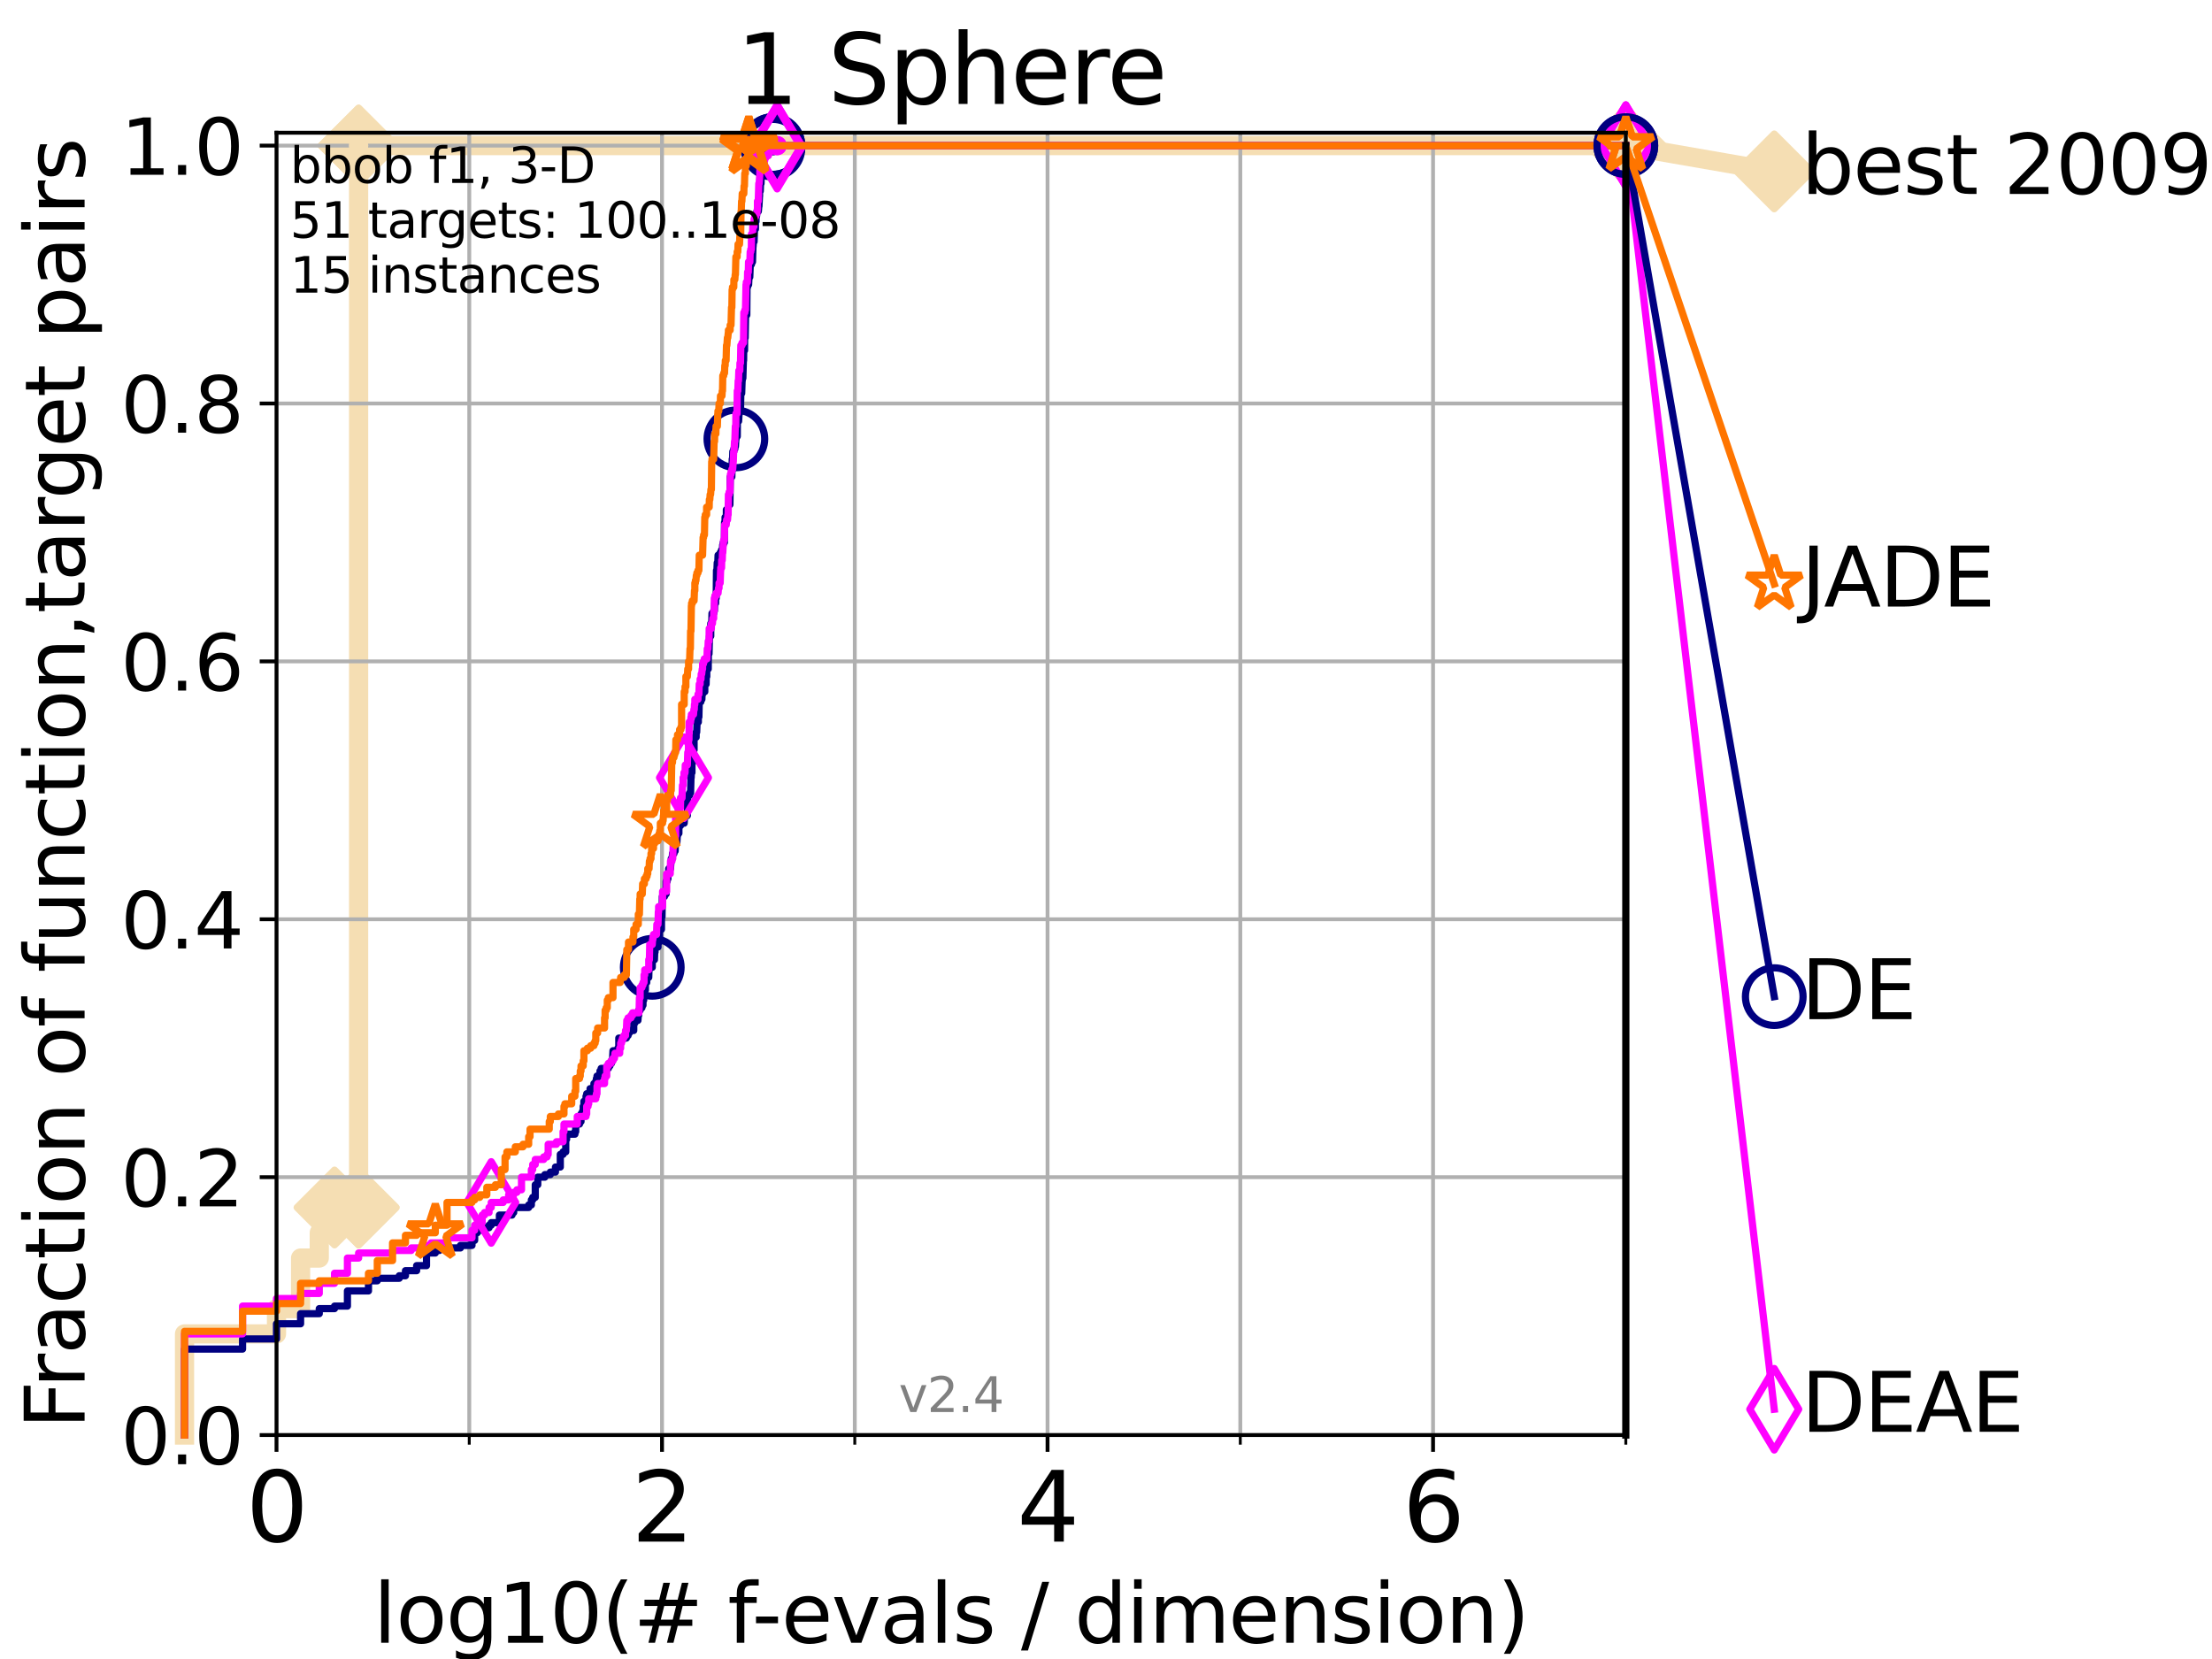 <?xml version="1.0" encoding="utf-8" standalone="no"?>
<!DOCTYPE svg PUBLIC "-//W3C//DTD SVG 1.1//EN"
  "http://www.w3.org/Graphics/SVG/1.1/DTD/svg11.dtd">
<svg height="345.6pt" version="1.1" viewBox="0 0 460.8 345.6" width="460.8pt" xmlns="http://www.w3.org/2000/svg" xmlns:xlink="http://www.w3.org/1999/xlink">
 <defs>
  <style type="text/css">*{stroke-linecap:butt;stroke-linejoin:round;}</style>
 </defs>
 <g id="figure_1">
  <g id="patch_1">
   <path d="M 0 345.6 
L 460.8 345.6 
L 460.8 0 
L 0 0 
z
" style="fill:#ffffff;"/>
  </g>
  <g id="axes_1">
   <g id="patch_2">
    <path d="M 57.6 298.944 
L 338.688 298.944 
L 338.688 27.648 
L 57.6 27.648 
z
" style="fill:#ffffff;"/>
   </g>
   <g id="line2d_1">
    <path d="M 38.441 298.944 
L 38.441 277.877 
L 57.6 277.877 
L 57.6 272.61 
L 62.617 272.61 
L 62.617 262.076 
L 66.508 262.076 
L 66.508 256.809 
L 69.688 256.809 
L 69.688 251.542 
L 74.705 251.542 
L 74.705 30.334 
L 338.688 30.334 
" style="fill:none;stroke:#f5deb3;stroke-linecap:square;stroke-width:4;"/>
   </g>
   <g id="line2d_2">
    <defs>
     <path d="M 0 7.778 
L 7.778 0 
L 0 -7.778 
L -7.778 0 
z
" id="m8ab0241158" style="stroke:#f5deb3;stroke-linejoin:miter;stroke-width:1.5;"/>
    </defs>
    <g>
     <use style="fill:#f5deb3;stroke:#f5deb3;stroke-linejoin:miter;stroke-width:1.5;" x="69.688" xlink:href="#m8ab0241158" y="251.542"/>
     <use style="fill:#f5deb3;stroke:#f5deb3;stroke-linejoin:miter;stroke-width:1.5;" x="74.705" xlink:href="#m8ab0241158" y="251.542"/>
     <use style="fill:#f5deb3;stroke:#f5deb3;stroke-linejoin:miter;stroke-width:1.5;" x="74.705" xlink:href="#m8ab0241158" y="251.542"/>
     <use style="fill:#f5deb3;stroke:#f5deb3;stroke-linejoin:miter;stroke-width:1.5;" x="74.705" xlink:href="#m8ab0241158" y="30.334"/>
     <use style="fill:#f5deb3;stroke:#f5deb3;stroke-linejoin:miter;stroke-width:1.5;" x="74.705" xlink:href="#m8ab0241158" y="30.334"/>
     <use style="fill:#f5deb3;stroke:#f5deb3;stroke-linejoin:miter;stroke-width:1.5;" x="338.688" xlink:href="#m8ab0241158" y="30.334"/>
    </g>
   </g>
   <g id="line2d_3">
    <path style="fill:none;stroke:#f5deb3;stroke-linecap:square;stroke-width:4;"/>
    <g/>
   </g>
   <g id="line2d_4">
    <path d="M 338.688 30.334 
L 369.608 35.706 
" style="fill:none;stroke:#f5deb3;stroke-linecap:square;stroke-width:4;"/>
    <g>
     <use style="fill:#f5deb3;stroke:#f5deb3;stroke-linejoin:miter;stroke-width:1.5;" x="338.688" xlink:href="#m8ab0241158" y="30.334"/>
     <use style="fill:#f5deb3;stroke:#f5deb3;stroke-linejoin:miter;stroke-width:1.5;" x="369.608" xlink:href="#m8ab0241158" y="35.706"/>
    </g>
   </g>
   <g id="matplotlib.axis_1">
    <g id="xtick_1">
     <g id="line2d_5">
      <path clip-path="url(#pf1a71b5a42)" d="M 57.6 298.944 
L 57.6 27.648 
" style="fill:none;stroke:#b0b0b0;stroke-linecap:square;stroke-width:0.8;"/>
     </g>
     <g id="line2d_6">
      <defs>
       <path d="M 0 0 
L 0 3.5 
" id="m2d03a09c01" style="stroke:#000000;stroke-width:0.8;"/>
      </defs>
      <g>
       <use style="stroke:#000000;stroke-width:0.8;" x="57.6" xlink:href="#m2d03a09c01" y="298.944"/>
      </g>
     </g>
     <g id="text_1">
      <!-- 0 -->
      <g transform="translate(51.237 321.141)scale(0.2 -0.2)">
       <defs>
        <path d="M 2034 4250 
Q 1547 4250 1301 3770 
Q 1056 3291 1056 2328 
Q 1056 1369 1301 889 
Q 1547 409 2034 409 
Q 2525 409 2770 889 
Q 3016 1369 3016 2328 
Q 3016 3291 2770 3770 
Q 2525 4250 2034 4250 
z
M 2034 4750 
Q 2819 4750 3233 4129 
Q 3647 3509 3647 2328 
Q 3647 1150 3233 529 
Q 2819 -91 2034 -91 
Q 1250 -91 836 529 
Q 422 1150 422 2328 
Q 422 3509 836 4129 
Q 1250 4750 2034 4750 
z
" id="DejaVuSans-30" transform="scale(0.016)"/>
       </defs>
       <use xlink:href="#DejaVuSans-30"/>
      </g>
     </g>
    </g>
    <g id="xtick_2">
     <g id="line2d_7">
      <path clip-path="url(#pf1a71b5a42)" d="M 137.911 298.944 
L 137.911 27.648 
" style="fill:none;stroke:#b0b0b0;stroke-linecap:square;stroke-width:0.8;"/>
     </g>
     <g id="line2d_8">
      <g>
       <use style="stroke:#000000;stroke-width:0.8;" x="137.911" xlink:href="#m2d03a09c01" y="298.944"/>
      </g>
     </g>
     <g id="text_2">
      <!-- 2 -->
      <g transform="translate(131.548 321.141)scale(0.2 -0.2)">
       <defs>
        <path d="M 1228 531 
L 3431 531 
L 3431 0 
L 469 0 
L 469 531 
Q 828 903 1448 1529 
Q 2069 2156 2228 2338 
Q 2531 2678 2651 2914 
Q 2772 3150 2772 3378 
Q 2772 3750 2511 3984 
Q 2250 4219 1831 4219 
Q 1534 4219 1204 4116 
Q 875 4013 500 3803 
L 500 4441 
Q 881 4594 1212 4672 
Q 1544 4750 1819 4750 
Q 2544 4750 2975 4387 
Q 3406 4025 3406 3419 
Q 3406 3131 3298 2873 
Q 3191 2616 2906 2266 
Q 2828 2175 2409 1742 
Q 1991 1309 1228 531 
z
" id="DejaVuSans-32" transform="scale(0.016)"/>
       </defs>
       <use xlink:href="#DejaVuSans-32"/>
      </g>
     </g>
    </g>
    <g id="xtick_3">
     <g id="line2d_9">
      <path clip-path="url(#pf1a71b5a42)" d="M 218.222 298.944 
L 218.222 27.648 
" style="fill:none;stroke:#b0b0b0;stroke-linecap:square;stroke-width:0.8;"/>
     </g>
     <g id="line2d_10">
      <g>
       <use style="stroke:#000000;stroke-width:0.8;" x="218.222" xlink:href="#m2d03a09c01" y="298.944"/>
      </g>
     </g>
     <g id="text_3">
      <!-- 4 -->
      <g transform="translate(211.859 321.141)scale(0.2 -0.2)">
       <defs>
        <path d="M 2419 4116 
L 825 1625 
L 2419 1625 
L 2419 4116 
z
M 2253 4666 
L 3047 4666 
L 3047 1625 
L 3713 1625 
L 3713 1100 
L 3047 1100 
L 3047 0 
L 2419 0 
L 2419 1100 
L 313 1100 
L 313 1709 
L 2253 4666 
z
" id="DejaVuSans-34" transform="scale(0.016)"/>
       </defs>
       <use xlink:href="#DejaVuSans-34"/>
      </g>
     </g>
    </g>
    <g id="xtick_4">
     <g id="line2d_11">
      <path clip-path="url(#pf1a71b5a42)" d="M 298.533 298.944 
L 298.533 27.648 
" style="fill:none;stroke:#b0b0b0;stroke-linecap:square;stroke-width:0.8;"/>
     </g>
     <g id="line2d_12">
      <g>
       <use style="stroke:#000000;stroke-width:0.8;" x="298.533" xlink:href="#m2d03a09c01" y="298.944"/>
      </g>
     </g>
     <g id="text_4">
      <!-- 6 -->
      <g transform="translate(292.17 321.141)scale(0.2 -0.2)">
       <defs>
        <path d="M 2113 2584 
Q 1688 2584 1439 2293 
Q 1191 2003 1191 1497 
Q 1191 994 1439 701 
Q 1688 409 2113 409 
Q 2538 409 2786 701 
Q 3034 994 3034 1497 
Q 3034 2003 2786 2293 
Q 2538 2584 2113 2584 
z
M 3366 4563 
L 3366 3988 
Q 3128 4100 2886 4159 
Q 2644 4219 2406 4219 
Q 1781 4219 1451 3797 
Q 1122 3375 1075 2522 
Q 1259 2794 1537 2939 
Q 1816 3084 2150 3084 
Q 2853 3084 3261 2657 
Q 3669 2231 3669 1497 
Q 3669 778 3244 343 
Q 2819 -91 2113 -91 
Q 1303 -91 875 529 
Q 447 1150 447 2328 
Q 447 3434 972 4092 
Q 1497 4750 2381 4750 
Q 2619 4750 2861 4703 
Q 3103 4656 3366 4563 
z
" id="DejaVuSans-36" transform="scale(0.016)"/>
       </defs>
       <use xlink:href="#DejaVuSans-36"/>
      </g>
     </g>
    </g>
    <g id="xtick_5">
     <g id="line2d_13">
      <path clip-path="url(#pf1a71b5a42)" d="M 97.755 298.944 
L 97.755 27.648 
" style="fill:none;stroke:#b0b0b0;stroke-linecap:square;stroke-width:0.8;"/>
     </g>
     <g id="line2d_14">
      <defs>
       <path d="M 0 0 
L 0 2 
" id="mc3c0271341" style="stroke:#000000;stroke-width:0.6;"/>
      </defs>
      <g>
       <use style="stroke:#000000;stroke-width:0.6;" x="97.755" xlink:href="#mc3c0271341" y="298.944"/>
      </g>
     </g>
    </g>
    <g id="xtick_6">
     <g id="line2d_15">
      <path clip-path="url(#pf1a71b5a42)" d="M 178.066 298.944 
L 178.066 27.648 
" style="fill:none;stroke:#b0b0b0;stroke-linecap:square;stroke-width:0.8;"/>
     </g>
     <g id="line2d_16">
      <g>
       <use style="stroke:#000000;stroke-width:0.6;" x="178.066" xlink:href="#mc3c0271341" y="298.944"/>
      </g>
     </g>
    </g>
    <g id="xtick_7">
     <g id="line2d_17">
      <path clip-path="url(#pf1a71b5a42)" d="M 258.377 298.944 
L 258.377 27.648 
" style="fill:none;stroke:#b0b0b0;stroke-linecap:square;stroke-width:0.8;"/>
     </g>
     <g id="line2d_18">
      <g>
       <use style="stroke:#000000;stroke-width:0.6;" x="258.377" xlink:href="#mc3c0271341" y="298.944"/>
      </g>
     </g>
    </g>
    <g id="xtick_8">
     <g id="line2d_19">
      <path clip-path="url(#pf1a71b5a42)" d="M 338.688 298.944 
L 338.688 27.648 
" style="fill:none;stroke:#b0b0b0;stroke-linecap:square;stroke-width:0.8;"/>
     </g>
     <g id="line2d_20">
      <g>
       <use style="stroke:#000000;stroke-width:0.6;" x="338.688" xlink:href="#mc3c0271341" y="298.944"/>
      </g>
     </g>
    </g>
    <g id="text_5">
     <!-- log10(# f-evals / dimension) -->
     <g transform="translate(77.764 342.218)scale(0.17 -0.17)">
      <defs>
       <path d="M 603 4863 
L 1178 4863 
L 1178 0 
L 603 0 
L 603 4863 
z
" id="DejaVuSans-6c" transform="scale(0.016)"/>
       <path d="M 1959 3097 
Q 1497 3097 1228 2736 
Q 959 2375 959 1747 
Q 959 1119 1226 758 
Q 1494 397 1959 397 
Q 2419 397 2687 759 
Q 2956 1122 2956 1747 
Q 2956 2369 2687 2733 
Q 2419 3097 1959 3097 
z
M 1959 3584 
Q 2709 3584 3137 3096 
Q 3566 2609 3566 1747 
Q 3566 888 3137 398 
Q 2709 -91 1959 -91 
Q 1206 -91 779 398 
Q 353 888 353 1747 
Q 353 2609 779 3096 
Q 1206 3584 1959 3584 
z
" id="DejaVuSans-6f" transform="scale(0.016)"/>
       <path d="M 2906 1791 
Q 2906 2416 2648 2759 
Q 2391 3103 1925 3103 
Q 1463 3103 1205 2759 
Q 947 2416 947 1791 
Q 947 1169 1205 825 
Q 1463 481 1925 481 
Q 2391 481 2648 825 
Q 2906 1169 2906 1791 
z
M 3481 434 
Q 3481 -459 3084 -895 
Q 2688 -1331 1869 -1331 
Q 1566 -1331 1297 -1286 
Q 1028 -1241 775 -1147 
L 775 -588 
Q 1028 -725 1275 -790 
Q 1522 -856 1778 -856 
Q 2344 -856 2625 -561 
Q 2906 -266 2906 331 
L 2906 616 
Q 2728 306 2450 153 
Q 2172 0 1784 0 
Q 1141 0 747 490 
Q 353 981 353 1791 
Q 353 2603 747 3093 
Q 1141 3584 1784 3584 
Q 2172 3584 2450 3431 
Q 2728 3278 2906 2969 
L 2906 3500 
L 3481 3500 
L 3481 434 
z
" id="DejaVuSans-67" transform="scale(0.016)"/>
       <path d="M 794 531 
L 1825 531 
L 1825 4091 
L 703 3866 
L 703 4441 
L 1819 4666 
L 2450 4666 
L 2450 531 
L 3481 531 
L 3481 0 
L 794 0 
L 794 531 
z
" id="DejaVuSans-31" transform="scale(0.016)"/>
       <path d="M 1984 4856 
Q 1566 4138 1362 3434 
Q 1159 2731 1159 2009 
Q 1159 1288 1364 580 
Q 1569 -128 1984 -844 
L 1484 -844 
Q 1016 -109 783 600 
Q 550 1309 550 2009 
Q 550 2706 781 3412 
Q 1013 4119 1484 4856 
L 1984 4856 
z
" id="DejaVuSans-28" transform="scale(0.016)"/>
       <path d="M 3272 2816 
L 2363 2816 
L 2100 1772 
L 3016 1772 
L 3272 2816 
z
M 2803 4594 
L 2478 3297 
L 3391 3297 
L 3719 4594 
L 4219 4594 
L 3897 3297 
L 4872 3297 
L 4872 2816 
L 3775 2816 
L 3519 1772 
L 4513 1772 
L 4513 1294 
L 3397 1294 
L 3072 0 
L 2572 0 
L 2894 1294 
L 1978 1294 
L 1656 0 
L 1153 0 
L 1478 1294 
L 494 1294 
L 494 1772 
L 1594 1772 
L 1856 2816 
L 850 2816 
L 850 3297 
L 1978 3297 
L 2297 4594 
L 2803 4594 
z
" id="DejaVuSans-23" transform="scale(0.016)"/>
       <path id="DejaVuSans-20" transform="scale(0.016)"/>
       <path d="M 2375 4863 
L 2375 4384 
L 1825 4384 
Q 1516 4384 1395 4259 
Q 1275 4134 1275 3809 
L 1275 3500 
L 2222 3500 
L 2222 3053 
L 1275 3053 
L 1275 0 
L 697 0 
L 697 3053 
L 147 3053 
L 147 3500 
L 697 3500 
L 697 3744 
Q 697 4328 969 4595 
Q 1241 4863 1831 4863 
L 2375 4863 
z
" id="DejaVuSans-66" transform="scale(0.016)"/>
       <path d="M 313 2009 
L 1997 2009 
L 1997 1497 
L 313 1497 
L 313 2009 
z
" id="DejaVuSans-2d" transform="scale(0.016)"/>
       <path d="M 3597 1894 
L 3597 1613 
L 953 1613 
Q 991 1019 1311 708 
Q 1631 397 2203 397 
Q 2534 397 2845 478 
Q 3156 559 3463 722 
L 3463 178 
Q 3153 47 2828 -22 
Q 2503 -91 2169 -91 
Q 1331 -91 842 396 
Q 353 884 353 1716 
Q 353 2575 817 3079 
Q 1281 3584 2069 3584 
Q 2775 3584 3186 3129 
Q 3597 2675 3597 1894 
z
M 3022 2063 
Q 3016 2534 2758 2815 
Q 2500 3097 2075 3097 
Q 1594 3097 1305 2825 
Q 1016 2553 972 2059 
L 3022 2063 
z
" id="DejaVuSans-65" transform="scale(0.016)"/>
       <path d="M 191 3500 
L 800 3500 
L 1894 563 
L 2988 3500 
L 3597 3500 
L 2284 0 
L 1503 0 
L 191 3500 
z
" id="DejaVuSans-76" transform="scale(0.016)"/>
       <path d="M 2194 1759 
Q 1497 1759 1228 1600 
Q 959 1441 959 1056 
Q 959 750 1161 570 
Q 1363 391 1709 391 
Q 2188 391 2477 730 
Q 2766 1069 2766 1631 
L 2766 1759 
L 2194 1759 
z
M 3341 1997 
L 3341 0 
L 2766 0 
L 2766 531 
Q 2569 213 2275 61 
Q 1981 -91 1556 -91 
Q 1019 -91 701 211 
Q 384 513 384 1019 
Q 384 1609 779 1909 
Q 1175 2209 1959 2209 
L 2766 2209 
L 2766 2266 
Q 2766 2663 2505 2880 
Q 2244 3097 1772 3097 
Q 1472 3097 1187 3025 
Q 903 2953 641 2809 
L 641 3341 
Q 956 3463 1253 3523 
Q 1550 3584 1831 3584 
Q 2591 3584 2966 3190 
Q 3341 2797 3341 1997 
z
" id="DejaVuSans-61" transform="scale(0.016)"/>
       <path d="M 2834 3397 
L 2834 2853 
Q 2591 2978 2328 3040 
Q 2066 3103 1784 3103 
Q 1356 3103 1142 2972 
Q 928 2841 928 2578 
Q 928 2378 1081 2264 
Q 1234 2150 1697 2047 
L 1894 2003 
Q 2506 1872 2764 1633 
Q 3022 1394 3022 966 
Q 3022 478 2636 193 
Q 2250 -91 1575 -91 
Q 1294 -91 989 -36 
Q 684 19 347 128 
L 347 722 
Q 666 556 975 473 
Q 1284 391 1588 391 
Q 1994 391 2212 530 
Q 2431 669 2431 922 
Q 2431 1156 2273 1281 
Q 2116 1406 1581 1522 
L 1381 1569 
Q 847 1681 609 1914 
Q 372 2147 372 2553 
Q 372 3047 722 3315 
Q 1072 3584 1716 3584 
Q 2034 3584 2315 3537 
Q 2597 3491 2834 3397 
z
" id="DejaVuSans-73" transform="scale(0.016)"/>
       <path d="M 1625 4666 
L 2156 4666 
L 531 -594 
L 0 -594 
L 1625 4666 
z
" id="DejaVuSans-2f" transform="scale(0.016)"/>
       <path d="M 2906 2969 
L 2906 4863 
L 3481 4863 
L 3481 0 
L 2906 0 
L 2906 525 
Q 2725 213 2448 61 
Q 2172 -91 1784 -91 
Q 1150 -91 751 415 
Q 353 922 353 1747 
Q 353 2572 751 3078 
Q 1150 3584 1784 3584 
Q 2172 3584 2448 3432 
Q 2725 3281 2906 2969 
z
M 947 1747 
Q 947 1113 1208 752 
Q 1469 391 1925 391 
Q 2381 391 2643 752 
Q 2906 1113 2906 1747 
Q 2906 2381 2643 2742 
Q 2381 3103 1925 3103 
Q 1469 3103 1208 2742 
Q 947 2381 947 1747 
z
" id="DejaVuSans-64" transform="scale(0.016)"/>
       <path d="M 603 3500 
L 1178 3500 
L 1178 0 
L 603 0 
L 603 3500 
z
M 603 4863 
L 1178 4863 
L 1178 4134 
L 603 4134 
L 603 4863 
z
" id="DejaVuSans-69" transform="scale(0.016)"/>
       <path d="M 3328 2828 
Q 3544 3216 3844 3400 
Q 4144 3584 4550 3584 
Q 5097 3584 5394 3201 
Q 5691 2819 5691 2113 
L 5691 0 
L 5113 0 
L 5113 2094 
Q 5113 2597 4934 2840 
Q 4756 3084 4391 3084 
Q 3944 3084 3684 2787 
Q 3425 2491 3425 1978 
L 3425 0 
L 2847 0 
L 2847 2094 
Q 2847 2600 2669 2842 
Q 2491 3084 2119 3084 
Q 1678 3084 1418 2786 
Q 1159 2488 1159 1978 
L 1159 0 
L 581 0 
L 581 3500 
L 1159 3500 
L 1159 2956 
Q 1356 3278 1631 3431 
Q 1906 3584 2284 3584 
Q 2666 3584 2933 3390 
Q 3200 3197 3328 2828 
z
" id="DejaVuSans-6d" transform="scale(0.016)"/>
       <path d="M 3513 2113 
L 3513 0 
L 2938 0 
L 2938 2094 
Q 2938 2591 2744 2837 
Q 2550 3084 2163 3084 
Q 1697 3084 1428 2787 
Q 1159 2491 1159 1978 
L 1159 0 
L 581 0 
L 581 3500 
L 1159 3500 
L 1159 2956 
Q 1366 3272 1645 3428 
Q 1925 3584 2291 3584 
Q 2894 3584 3203 3211 
Q 3513 2838 3513 2113 
z
" id="DejaVuSans-6e" transform="scale(0.016)"/>
       <path d="M 513 4856 
L 1013 4856 
Q 1481 4119 1714 3412 
Q 1947 2706 1947 2009 
Q 1947 1309 1714 600 
Q 1481 -109 1013 -844 
L 513 -844 
Q 928 -128 1133 580 
Q 1338 1288 1338 2009 
Q 1338 2731 1133 3434 
Q 928 4138 513 4856 
z
" id="DejaVuSans-29" transform="scale(0.016)"/>
      </defs>
      <use xlink:href="#DejaVuSans-6c"/>
      <use x="27.783" xlink:href="#DejaVuSans-6f"/>
      <use x="88.965" xlink:href="#DejaVuSans-67"/>
      <use x="152.441" xlink:href="#DejaVuSans-31"/>
      <use x="216.064" xlink:href="#DejaVuSans-30"/>
      <use x="279.688" xlink:href="#DejaVuSans-28"/>
      <use x="318.701" xlink:href="#DejaVuSans-23"/>
      <use x="402.49" xlink:href="#DejaVuSans-20"/>
      <use x="434.277" xlink:href="#DejaVuSans-66"/>
      <use x="463.982" xlink:href="#DejaVuSans-2d"/>
      <use x="500.066" xlink:href="#DejaVuSans-65"/>
      <use x="561.59" xlink:href="#DejaVuSans-76"/>
      <use x="620.77" xlink:href="#DejaVuSans-61"/>
      <use x="682.049" xlink:href="#DejaVuSans-6c"/>
      <use x="709.832" xlink:href="#DejaVuSans-73"/>
      <use x="761.932" xlink:href="#DejaVuSans-20"/>
      <use x="793.719" xlink:href="#DejaVuSans-2f"/>
      <use x="827.41" xlink:href="#DejaVuSans-20"/>
      <use x="859.197" xlink:href="#DejaVuSans-64"/>
      <use x="922.674" xlink:href="#DejaVuSans-69"/>
      <use x="950.457" xlink:href="#DejaVuSans-6d"/>
      <use x="1047.869" xlink:href="#DejaVuSans-65"/>
      <use x="1109.393" xlink:href="#DejaVuSans-6e"/>
      <use x="1172.771" xlink:href="#DejaVuSans-73"/>
      <use x="1224.871" xlink:href="#DejaVuSans-69"/>
      <use x="1252.654" xlink:href="#DejaVuSans-6f"/>
      <use x="1313.836" xlink:href="#DejaVuSans-6e"/>
      <use x="1377.215" xlink:href="#DejaVuSans-29"/>
     </g>
    </g>
   </g>
   <g id="matplotlib.axis_2">
    <g id="ytick_1">
     <g id="line2d_21">
      <path clip-path="url(#pf1a71b5a42)" d="M 57.6 298.944 
L 338.688 298.944 
" style="fill:none;stroke:#b0b0b0;stroke-linecap:square;stroke-width:0.8;"/>
     </g>
     <g id="line2d_22">
      <defs>
       <path d="M 0 0 
L -3.5 0 
" id="m28ce74dd55" style="stroke:#000000;stroke-width:0.8;"/>
      </defs>
      <g>
       <use style="stroke:#000000;stroke-width:0.8;" x="57.6" xlink:href="#m28ce74dd55" y="298.944"/>
      </g>
     </g>
     <g id="text_6">
      <!-- 0.0 -->
      <g transform="translate(25.155 305.023)scale(0.16 -0.16)">
       <defs>
        <path d="M 684 794 
L 1344 794 
L 1344 0 
L 684 0 
L 684 794 
z
" id="DejaVuSans-2e" transform="scale(0.016)"/>
       </defs>
       <use xlink:href="#DejaVuSans-30"/>
       <use x="63.623" xlink:href="#DejaVuSans-2e"/>
       <use x="95.41" xlink:href="#DejaVuSans-30"/>
      </g>
     </g>
    </g>
    <g id="ytick_2">
     <g id="line2d_23">
      <path clip-path="url(#pf1a71b5a42)" d="M 57.6 245.222 
L 338.688 245.222 
" style="fill:none;stroke:#b0b0b0;stroke-linecap:square;stroke-width:0.8;"/>
     </g>
     <g id="line2d_24">
      <g>
       <use style="stroke:#000000;stroke-width:0.8;" x="57.6" xlink:href="#m28ce74dd55" y="245.222"/>
      </g>
     </g>
     <g id="text_7">
      <!-- 0.2 -->
      <g transform="translate(25.155 251.301)scale(0.16 -0.16)">
       <use xlink:href="#DejaVuSans-30"/>
       <use x="63.623" xlink:href="#DejaVuSans-2e"/>
       <use x="95.41" xlink:href="#DejaVuSans-32"/>
      </g>
     </g>
    </g>
    <g id="ytick_3">
     <g id="line2d_25">
      <path clip-path="url(#pf1a71b5a42)" d="M 57.6 191.5 
L 338.688 191.5 
" style="fill:none;stroke:#b0b0b0;stroke-linecap:square;stroke-width:0.8;"/>
     </g>
     <g id="line2d_26">
      <g>
       <use style="stroke:#000000;stroke-width:0.8;" x="57.6" xlink:href="#m28ce74dd55" y="191.5"/>
      </g>
     </g>
     <g id="text_8">
      <!-- 0.4 -->
      <g transform="translate(25.155 197.579)scale(0.16 -0.16)">
       <use xlink:href="#DejaVuSans-30"/>
       <use x="63.623" xlink:href="#DejaVuSans-2e"/>
       <use x="95.41" xlink:href="#DejaVuSans-34"/>
      </g>
     </g>
    </g>
    <g id="ytick_4">
     <g id="line2d_27">
      <path clip-path="url(#pf1a71b5a42)" d="M 57.6 137.778 
L 338.688 137.778 
" style="fill:none;stroke:#b0b0b0;stroke-linecap:square;stroke-width:0.8;"/>
     </g>
     <g id="line2d_28">
      <g>
       <use style="stroke:#000000;stroke-width:0.8;" x="57.6" xlink:href="#m28ce74dd55" y="137.778"/>
      </g>
     </g>
     <g id="text_9">
      <!-- 0.6 -->
      <g transform="translate(25.155 143.857)scale(0.16 -0.16)">
       <use xlink:href="#DejaVuSans-30"/>
       <use x="63.623" xlink:href="#DejaVuSans-2e"/>
       <use x="95.41" xlink:href="#DejaVuSans-36"/>
      </g>
     </g>
    </g>
    <g id="ytick_5">
     <g id="line2d_29">
      <path clip-path="url(#pf1a71b5a42)" d="M 57.6 84.056 
L 338.688 84.056 
" style="fill:none;stroke:#b0b0b0;stroke-linecap:square;stroke-width:0.8;"/>
     </g>
     <g id="line2d_30">
      <g>
       <use style="stroke:#000000;stroke-width:0.8;" x="57.6" xlink:href="#m28ce74dd55" y="84.056"/>
      </g>
     </g>
     <g id="text_10">
      <!-- 0.8 -->
      <g transform="translate(25.155 90.135)scale(0.16 -0.16)">
       <defs>
        <path d="M 2034 2216 
Q 1584 2216 1326 1975 
Q 1069 1734 1069 1313 
Q 1069 891 1326 650 
Q 1584 409 2034 409 
Q 2484 409 2743 651 
Q 3003 894 3003 1313 
Q 3003 1734 2745 1975 
Q 2488 2216 2034 2216 
z
M 1403 2484 
Q 997 2584 770 2862 
Q 544 3141 544 3541 
Q 544 4100 942 4425 
Q 1341 4750 2034 4750 
Q 2731 4750 3128 4425 
Q 3525 4100 3525 3541 
Q 3525 3141 3298 2862 
Q 3072 2584 2669 2484 
Q 3125 2378 3379 2068 
Q 3634 1759 3634 1313 
Q 3634 634 3220 271 
Q 2806 -91 2034 -91 
Q 1263 -91 848 271 
Q 434 634 434 1313 
Q 434 1759 690 2068 
Q 947 2378 1403 2484 
z
M 1172 3481 
Q 1172 3119 1398 2916 
Q 1625 2713 2034 2713 
Q 2441 2713 2670 2916 
Q 2900 3119 2900 3481 
Q 2900 3844 2670 4047 
Q 2441 4250 2034 4250 
Q 1625 4250 1398 4047 
Q 1172 3844 1172 3481 
z
" id="DejaVuSans-38" transform="scale(0.016)"/>
       </defs>
       <use xlink:href="#DejaVuSans-30"/>
       <use x="63.623" xlink:href="#DejaVuSans-2e"/>
       <use x="95.41" xlink:href="#DejaVuSans-38"/>
      </g>
     </g>
    </g>
    <g id="ytick_6">
     <g id="line2d_31">
      <path clip-path="url(#pf1a71b5a42)" d="M 57.6 30.334 
L 338.688 30.334 
" style="fill:none;stroke:#b0b0b0;stroke-linecap:square;stroke-width:0.8;"/>
     </g>
     <g id="line2d_32">
      <g>
       <use style="stroke:#000000;stroke-width:0.8;" x="57.6" xlink:href="#m28ce74dd55" y="30.334"/>
      </g>
     </g>
     <g id="text_11">
      <!-- 1.0 -->
      <g transform="translate(25.155 36.413)scale(0.16 -0.16)">
       <use xlink:href="#DejaVuSans-31"/>
       <use x="63.623" xlink:href="#DejaVuSans-2e"/>
       <use x="95.41" xlink:href="#DejaVuSans-30"/>
      </g>
     </g>
    </g>
    <g id="text_12">
     <!-- Fraction of function,target pairs -->
     <g transform="translate(17.62 297.681)rotate(-90)scale(0.17 -0.17)">
      <defs>
       <path d="M 628 4666 
L 3309 4666 
L 3309 4134 
L 1259 4134 
L 1259 2759 
L 3109 2759 
L 3109 2228 
L 1259 2228 
L 1259 0 
L 628 0 
L 628 4666 
z
" id="DejaVuSans-46" transform="scale(0.016)"/>
       <path d="M 2631 2963 
Q 2534 3019 2420 3045 
Q 2306 3072 2169 3072 
Q 1681 3072 1420 2755 
Q 1159 2438 1159 1844 
L 1159 0 
L 581 0 
L 581 3500 
L 1159 3500 
L 1159 2956 
Q 1341 3275 1631 3429 
Q 1922 3584 2338 3584 
Q 2397 3584 2469 3576 
Q 2541 3569 2628 3553 
L 2631 2963 
z
" id="DejaVuSans-72" transform="scale(0.016)"/>
       <path d="M 3122 3366 
L 3122 2828 
Q 2878 2963 2633 3030 
Q 2388 3097 2138 3097 
Q 1578 3097 1268 2742 
Q 959 2388 959 1747 
Q 959 1106 1268 751 
Q 1578 397 2138 397 
Q 2388 397 2633 464 
Q 2878 531 3122 666 
L 3122 134 
Q 2881 22 2623 -34 
Q 2366 -91 2075 -91 
Q 1284 -91 818 406 
Q 353 903 353 1747 
Q 353 2603 823 3093 
Q 1294 3584 2113 3584 
Q 2378 3584 2631 3529 
Q 2884 3475 3122 3366 
z
" id="DejaVuSans-63" transform="scale(0.016)"/>
       <path d="M 1172 4494 
L 1172 3500 
L 2356 3500 
L 2356 3053 
L 1172 3053 
L 1172 1153 
Q 1172 725 1289 603 
Q 1406 481 1766 481 
L 2356 481 
L 2356 0 
L 1766 0 
Q 1100 0 847 248 
Q 594 497 594 1153 
L 594 3053 
L 172 3053 
L 172 3500 
L 594 3500 
L 594 4494 
L 1172 4494 
z
" id="DejaVuSans-74" transform="scale(0.016)"/>
       <path d="M 544 1381 
L 544 3500 
L 1119 3500 
L 1119 1403 
Q 1119 906 1312 657 
Q 1506 409 1894 409 
Q 2359 409 2629 706 
Q 2900 1003 2900 1516 
L 2900 3500 
L 3475 3500 
L 3475 0 
L 2900 0 
L 2900 538 
Q 2691 219 2414 64 
Q 2138 -91 1772 -91 
Q 1169 -91 856 284 
Q 544 659 544 1381 
z
M 1991 3584 
L 1991 3584 
z
" id="DejaVuSans-75" transform="scale(0.016)"/>
       <path d="M 750 794 
L 1409 794 
L 1409 256 
L 897 -744 
L 494 -744 
L 750 256 
L 750 794 
z
" id="DejaVuSans-2c" transform="scale(0.016)"/>
       <path d="M 1159 525 
L 1159 -1331 
L 581 -1331 
L 581 3500 
L 1159 3500 
L 1159 2969 
Q 1341 3281 1617 3432 
Q 1894 3584 2278 3584 
Q 2916 3584 3314 3078 
Q 3713 2572 3713 1747 
Q 3713 922 3314 415 
Q 2916 -91 2278 -91 
Q 1894 -91 1617 61 
Q 1341 213 1159 525 
z
M 3116 1747 
Q 3116 2381 2855 2742 
Q 2594 3103 2138 3103 
Q 1681 3103 1420 2742 
Q 1159 2381 1159 1747 
Q 1159 1113 1420 752 
Q 1681 391 2138 391 
Q 2594 391 2855 752 
Q 3116 1113 3116 1747 
z
" id="DejaVuSans-70" transform="scale(0.016)"/>
      </defs>
      <use xlink:href="#DejaVuSans-46"/>
      <use x="50.27" xlink:href="#DejaVuSans-72"/>
      <use x="91.383" xlink:href="#DejaVuSans-61"/>
      <use x="152.662" xlink:href="#DejaVuSans-63"/>
      <use x="207.643" xlink:href="#DejaVuSans-74"/>
      <use x="246.852" xlink:href="#DejaVuSans-69"/>
      <use x="274.635" xlink:href="#DejaVuSans-6f"/>
      <use x="335.816" xlink:href="#DejaVuSans-6e"/>
      <use x="399.195" xlink:href="#DejaVuSans-20"/>
      <use x="430.982" xlink:href="#DejaVuSans-6f"/>
      <use x="492.164" xlink:href="#DejaVuSans-66"/>
      <use x="527.369" xlink:href="#DejaVuSans-20"/>
      <use x="559.156" xlink:href="#DejaVuSans-66"/>
      <use x="594.361" xlink:href="#DejaVuSans-75"/>
      <use x="657.74" xlink:href="#DejaVuSans-6e"/>
      <use x="721.119" xlink:href="#DejaVuSans-63"/>
      <use x="776.1" xlink:href="#DejaVuSans-74"/>
      <use x="815.309" xlink:href="#DejaVuSans-69"/>
      <use x="843.092" xlink:href="#DejaVuSans-6f"/>
      <use x="904.273" xlink:href="#DejaVuSans-6e"/>
      <use x="967.652" xlink:href="#DejaVuSans-2c"/>
      <use x="999.439" xlink:href="#DejaVuSans-74"/>
      <use x="1038.648" xlink:href="#DejaVuSans-61"/>
      <use x="1099.928" xlink:href="#DejaVuSans-72"/>
      <use x="1139.291" xlink:href="#DejaVuSans-67"/>
      <use x="1202.768" xlink:href="#DejaVuSans-65"/>
      <use x="1264.291" xlink:href="#DejaVuSans-74"/>
      <use x="1303.5" xlink:href="#DejaVuSans-20"/>
      <use x="1335.287" xlink:href="#DejaVuSans-70"/>
      <use x="1398.764" xlink:href="#DejaVuSans-61"/>
      <use x="1460.043" xlink:href="#DejaVuSans-69"/>
      <use x="1487.826" xlink:href="#DejaVuSans-72"/>
      <use x="1528.939" xlink:href="#DejaVuSans-73"/>
     </g>
    </g>
   </g>
   <g id="line2d_33">
    <defs>
     <path d="M 0 1.5 
C 0.398 1.5 0.779 1.342 1.061 1.061 
C 1.342 0.779 1.5 0.398 1.5 0 
C 1.5 -0.398 1.342 -0.779 1.061 -1.061 
C 0.779 -1.342 0.398 -1.5 0 -1.5 
C -0.398 -1.5 -0.779 -1.342 -1.061 -1.061 
C -1.342 -0.779 -1.5 -0.398 -1.5 0 
C -1.5 0.398 -1.342 0.779 -1.061 1.061 
C -0.779 1.342 -0.398 1.5 0 1.5 
z
" id="m88ef07b604" style="stroke:#f5deb3;"/>
    </defs>
    <g>
     <use style="fill:#f5deb3;stroke:#f5deb3;" x="74.705" xlink:href="#m88ef07b604" y="30.334"/>
     <use style="fill:#f5deb3;stroke:#f5deb3;" x="74.705" xlink:href="#m88ef07b604" y="30.334"/>
    </g>
   </g>
   <g id="line2d_34">
    <defs>
     <path d="M 0 1.5 
C 0.398 1.5 0.779 1.342 1.061 1.061 
C 1.342 0.779 1.5 0.398 1.5 0 
C 1.5 -0.398 1.342 -0.779 1.061 -1.061 
C 0.779 -1.342 0.398 -1.5 0 -1.5 
C -0.398 -1.5 -0.779 -1.342 -1.061 -1.061 
C -1.342 -0.779 -1.5 -0.398 -1.5 0 
C -1.5 0.398 -1.342 0.779 -1.061 1.061 
C -0.779 1.342 -0.398 1.5 0 1.5 
z
" id="m4efa628b77" style="stroke:#000080;"/>
    </defs>
    <g>
     <use style="fill:#000080;stroke:#000080;" x="161.008" xlink:href="#m4efa628b77" y="30.334"/>
     <use style="fill:#000080;stroke:#000080;" x="161.008" xlink:href="#m4efa628b77" y="30.334"/>
    </g>
   </g>
   <g id="line2d_35">
    <path d="M 38.441 298.944 
L 38.441 281.037 
L 50.529 281.037 
L 50.529 278.93 
L 57.6 278.93 
L 57.6 275.77 
L 62.617 275.77 
L 62.617 273.663 
L 66.508 273.663 
L 66.508 272.61 
L 69.688 272.61 
L 69.688 272.083 
L 72.376 272.083 
L 72.376 268.923 
L 76.759 268.923 
L 76.759 266.816 
L 78.596 266.816 
L 78.596 266.289 
L 83.172 266.289 
L 83.172 265.763 
L 84.464 265.763 
L 84.464 264.709 
L 86.793 264.709 
L 86.793 263.656 
L 88.847 263.656 
L 88.847 261.023 
L 90.684 261.023 
L 90.684 260.496 
L 91.535 260.496 
L 91.535 259.969 
L 95.918 259.969 
L 95.918 259.443 
L 98.327 259.443 
L 98.327 258.389 
L 98.881 258.389 
L 98.881 256.809 
L 99.418 256.809 
L 99.418 256.282 
L 100.935 256.282 
L 100.935 255.756 
L 101.878 255.756 
L 101.878 255.229 
L 102.331 255.229 
L 102.331 254.702 
L 104.034 254.702 
L 104.034 253.122 
L 106.664 253.122 
L 106.664 252.596 
L 107.009 252.596 
L 107.009 251.542 
L 110.132 251.542 
L 110.132 251.016 
L 110.694 251.016 
L 110.694 249.962 
L 110.969 249.962 
L 110.969 249.436 
L 111.506 249.436 
L 111.506 246.802 
L 112.026 246.802 
L 112.026 245.222 
L 113.501 245.222 
L 113.501 244.695 
L 114.641 244.695 
L 114.641 244.169 
L 115.711 244.169 
L 115.711 243.115 
L 116.72 243.115 
L 116.72 240.482 
L 117.298 240.482 
L 117.298 239.955 
L 117.857 239.955 
L 117.857 237.322 
L 118.04 237.322 
L 118.04 236.268 
L 119.768 236.268 
L 119.768 235.742 
L 119.932 235.742 
L 119.932 234.162 
L 120.728 234.162 
L 120.728 233.635 
L 121.037 233.635 
L 121.037 232.055 
L 121.34 232.055 
L 121.34 231.528 
L 121.49 231.528 
L 121.49 230.475 
L 121.638 230.475 
L 121.638 229.421 
L 122.076 229.421 
L 122.076 228.368 
L 122.22 228.368 
L 122.22 227.841 
L 122.92 227.841 
L 122.92 226.788 
L 123.725 226.788 
L 123.725 225.735 
L 124.114 225.735 
L 124.114 225.208 
L 124.242 225.208 
L 124.242 224.681 
L 124.369 224.681 
L 124.369 224.155 
L 124.989 224.155 
L 124.989 223.101 
L 125.232 223.101 
L 125.232 222.575 
L 126.729 222.575 
L 126.729 222.048 
L 127.057 222.048 
L 127.057 221.521 
L 127.379 221.521 
L 127.379 220.994 
L 127.59 220.994 
L 127.695 218.888 
L 128.709 218.888 
L 128.709 218.361 
L 128.905 218.361 
L 128.905 216.254 
L 130.488 216.254 
L 130.488 215.728 
L 130.84 215.728 
L 130.84 215.201 
L 131.099 215.201 
L 131.099 214.674 
L 132.02 214.674 
L 132.02 213.094 
L 132.263 213.094 
L 132.263 212.567 
L 132.894 212.567 
L 132.971 211.514 
L 133.048 211.514 
L 133.048 210.461 
L 133.353 210.461 
L 133.353 209.934 
L 133.726 209.934 
L 133.726 209.407 
L 133.947 209.407 
L 133.947 208.354 
L 134.092 208.354 
L 134.164 206.247 
L 134.45 206.247 
L 134.45 204.667 
L 134.731 204.667 
L 134.731 203.614 
L 135.145 203.614 
L 135.213 201.507 
L 135.879 201.507 
L 135.879 199.927 
L 136.33 199.927 
L 136.393 198.347 
L 136.457 198.347 
L 136.457 197.294 
L 137.077 197.294 
L 137.077 196.24 
L 137.38 196.24 
L 137.38 193.607 
L 137.794 193.607 
L 137.794 190.973 
L 137.911 190.973 
L 137.969 186.76 
L 138.426 186.76 
L 138.426 186.233 
L 138.762 186.233 
L 138.762 183.6 
L 138.982 183.6 
L 138.982 183.073 
L 139.145 183.073 
L 139.145 182.02 
L 139.307 182.02 
L 139.307 180.966 
L 139.678 180.966 
L 139.783 179.386 
L 139.835 179.386 
L 139.835 178.86 
L 140.042 178.86 
L 140.094 177.806 
L 140.399 177.806 
L 140.399 177.28 
L 140.649 177.28 
L 140.699 175.699 
L 140.993 175.699 
L 141.09 174.119 
L 141.139 174.119 
L 141.139 173.593 
L 141.426 173.593 
L 141.426 172.013 
L 141.756 172.013 
L 141.756 171.486 
L 142.531 171.486 
L 142.62 169.906 
L 143.187 169.906 
L 143.273 165.692 
L 143.654 165.692 
L 143.654 165.166 
L 143.862 165.166 
L 143.944 162.006 
L 143.985 162.006 
L 144.026 160.952 
L 144.148 160.952 
L 144.148 158.846 
L 144.31 158.846 
L 144.31 156.212 
L 144.59 156.212 
L 144.59 153.579 
L 145.021 153.579 
L 145.021 152.525 
L 145.136 152.525 
L 145.213 150.419 
L 145.479 150.419 
L 145.479 149.365 
L 145.591 149.365 
L 145.666 146.205 
L 145.998 146.205 
L 145.998 145.678 
L 146.216 145.678 
L 146.252 144.625 
L 146.36 144.625 
L 146.36 144.098 
L 146.819 144.098 
L 146.819 142.518 
L 147.096 142.518 
L 147.13 140.938 
L 147.233 140.938 
L 147.233 139.358 
L 147.537 139.358 
L 147.57 136.198 
L 147.703 136.198 
L 147.803 132.511 
L 148.064 132.511 
L 148.064 129.878 
L 148.258 129.878 
L 148.322 127.771 
L 148.671 127.771 
L 148.671 127.244 
L 148.827 127.244 
L 148.889 125.664 
L 149.074 125.664 
L 149.074 124.611 
L 149.196 124.611 
L 149.257 118.817 
L 149.347 118.817 
L 149.408 117.237 
L 149.527 117.237 
L 149.587 115.657 
L 150.028 115.657 
L 150.028 115.131 
L 150.287 115.131 
L 150.287 114.604 
L 150.486 114.604 
L 150.543 113.55 
L 150.655 113.55 
L 150.655 113.024 
L 150.905 113.024 
L 150.933 108.81 
L 151.042 108.81 
L 151.042 107.757 
L 151.314 107.757 
L 151.314 106.177 
L 151.661 106.177 
L 151.714 105.124 
L 152.053 105.124 
L 152.13 99.33 
L 152.461 99.33 
L 152.537 95.643 
L 152.612 95.643 
L 152.662 94.063 
L 152.861 94.063 
L 152.861 93.536 
L 153.081 93.536 
L 153.081 93.01 
L 153.203 93.01 
L 153.299 91.43 
L 153.347 91.43 
L 153.347 90.903 
L 153.585 90.903 
L 153.609 87.743 
L 153.867 87.743 
L 153.96 86.163 
L 154.052 86.163 
L 154.052 85.636 
L 154.258 85.636 
L 154.327 81.949 
L 154.507 81.949 
L 154.597 79.316 
L 154.619 79.316 
L 154.619 78.789 
L 154.752 78.789 
L 154.863 75.102 
L 154.906 75.102 
L 154.928 72.996 
L 155.103 72.996 
L 155.124 70.362 
L 155.232 70.362 
L 155.318 65.622 
L 155.574 65.622 
L 155.616 59.829 
L 155.721 59.829 
L 155.721 59.302 
L 155.95 59.302 
L 156.032 57.722 
L 156.196 57.722 
L 156.297 55.088 
L 156.539 55.088 
L 156.539 54.562 
L 156.757 54.562 
L 156.855 51.402 
L 156.875 51.402 
L 156.953 50.348 
L 157.089 50.348 
L 157.186 47.715 
L 157.377 47.715 
L 157.377 46.135 
L 157.491 46.135 
L 157.51 45.081 
L 157.604 45.081 
L 157.679 44.028 
L 157.976 44.028 
L 158.068 42.975 
L 158.104 42.975 
L 158.214 40.868 
L 158.232 40.868 
L 158.232 39.814 
L 158.376 39.814 
L 158.43 38.234 
L 158.537 38.234 
L 158.608 35.601 
L 158.855 35.601 
L 158.89 34.021 
L 159.046 34.021 
L 159.133 31.914 
L 159.524 31.914 
L 159.524 31.387 
L 160.266 31.387 
L 160.266 30.861 
L 161.008 30.861 
L 161.008 30.334 
L 338.688 30.334 
L 338.688 30.334 
" style="fill:none;stroke:#000080;stroke-linecap:square;stroke-width:1.5;"/>
   </g>
   <g id="line2d_36">
    <defs>
     <path d="M 0 6 
C 1.591 6 3.117 5.368 4.243 4.243 
C 5.368 3.117 6 1.591 6 0 
C 6 -1.591 5.368 -3.117 4.243 -4.243 
C 3.117 -5.368 1.591 -6 0 -6 
C -1.591 -6 -3.117 -5.368 -4.243 -4.243 
C -5.368 -3.117 -6 -1.591 -6 0 
C -6 1.591 -5.368 3.117 -4.243 4.243 
C -3.117 5.368 -1.591 6 0 6 
z
" id="m0a7e6e3df4" style="stroke:#000080;stroke-width:1.5;"/>
    </defs>
    <g>
     <use style="fill-opacity:0;stroke:#000080;stroke-width:1.5;" x="135.879" xlink:href="#m0a7e6e3df4" y="201.507"/>
     <use style="fill-opacity:0;stroke:#000080;stroke-width:1.5;" x="153.299" xlink:href="#m0a7e6e3df4" y="91.43"/>
     <use style="fill-opacity:0;stroke:#000080;stroke-width:1.5;" x="161.008" xlink:href="#m0a7e6e3df4" y="30.861"/>
     <use style="fill-opacity:0;stroke:#000080;stroke-width:1.5;" x="161.008" xlink:href="#m0a7e6e3df4" y="30.334"/>
     <use style="fill-opacity:0;stroke:#000080;stroke-width:1.5;" x="161.008" xlink:href="#m0a7e6e3df4" y="30.334"/>
     <use style="fill-opacity:0;stroke:#000080;stroke-width:1.5;" x="338.688" xlink:href="#m0a7e6e3df4" y="30.334"/>
    </g>
   </g>
   <g id="line2d_37">
    <path style="fill:none;stroke:#000080;stroke-linecap:square;stroke-width:1.5;"/>
    <g/>
   </g>
   <g id="line2d_38">
    <defs>
     <path d="M 0 1.5 
C 0.398 1.5 0.779 1.342 1.061 1.061 
C 1.342 0.779 1.5 0.398 1.5 0 
C 1.5 -0.398 1.342 -0.779 1.061 -1.061 
C 0.779 -1.342 0.398 -1.5 0 -1.5 
C -0.398 -1.5 -0.779 -1.342 -1.061 -1.061 
C -1.342 -0.779 -1.5 -0.398 -1.5 0 
C -1.5 0.398 -1.342 0.779 -1.061 1.061 
C -0.779 1.342 -0.398 1.5 0 1.5 
z
" id="mafe466a300" style="stroke:#ff00ff;"/>
    </defs>
    <g>
     <use style="fill:#ff00ff;stroke:#ff00ff;" x="161.897" xlink:href="#mafe466a300" y="30.334"/>
     <use style="fill:#ff00ff;stroke:#ff00ff;" x="161.897" xlink:href="#mafe466a300" y="30.334"/>
    </g>
   </g>
   <g id="line2d_39">
    <path d="M 38.441 298.944 
L 38.441 277.877 
L 50.529 277.877 
L 50.529 272.083 
L 57.6 272.083 
L 57.6 270.503 
L 62.617 270.503 
L 62.617 269.45 
L 66.508 269.45 
L 66.508 267.343 
L 69.688 267.343 
L 69.688 265.236 
L 72.376 265.236 
L 72.376 262.076 
L 74.705 262.076 
L 74.705 261.023 
L 81.776 261.023 
L 81.776 260.496 
L 85.667 260.496 
L 85.667 259.969 
L 88.847 259.969 
L 88.847 259.443 
L 89.79 259.443 
L 89.79 258.916 
L 93.122 258.916 
L 93.122 257.862 
L 98.327 257.862 
L 98.327 256.282 
L 98.881 256.282 
L 98.881 255.229 
L 99.418 255.229 
L 99.418 254.702 
L 100.444 254.702 
L 100.444 253.122 
L 100.935 253.122 
L 100.935 252.596 
L 101.878 252.596 
L 101.878 251.542 
L 102.331 251.542 
L 102.331 250.489 
L 104.826 250.489 
L 104.826 249.962 
L 105.952 249.962 
L 105.952 248.909 
L 107.009 248.909 
L 107.009 248.382 
L 107.68 248.382 
L 107.68 247.855 
L 108.64 247.855 
L 108.64 245.222 
L 110.694 245.222 
L 110.694 243.642 
L 110.969 243.642 
L 110.969 242.589 
L 111.506 242.589 
L 111.506 241.535 
L 113.264 241.535 
L 113.264 241.009 
L 113.966 241.009 
L 113.966 240.482 
L 114.194 240.482 
L 114.194 238.375 
L 115.918 238.375 
L 115.918 237.848 
L 117.298 237.848 
L 117.298 235.742 
L 117.486 235.742 
L 117.486 234.162 
L 120.255 234.162 
L 120.255 232.582 
L 122.076 232.582 
L 122.076 232.055 
L 122.22 232.055 
L 122.22 230.475 
L 122.503 230.475 
L 122.503 229.948 
L 122.643 229.948 
L 122.643 228.895 
L 124.114 228.895 
L 124.114 228.368 
L 124.242 228.368 
L 124.242 227.841 
L 124.369 227.841 
L 124.369 226.261 
L 124.495 226.261 
L 124.495 225.735 
L 125.939 225.735 
L 125.939 224.681 
L 126.054 224.681 
L 126.054 224.155 
L 126.395 224.155 
L 126.395 222.048 
L 126.729 222.048 
L 126.729 221.521 
L 127.272 221.521 
L 127.272 220.994 
L 127.695 220.994 
L 127.695 220.468 
L 128.006 220.468 
L 128.108 219.414 
L 129.099 219.414 
L 129.099 218.361 
L 129.291 218.361 
L 129.291 217.308 
L 129.48 217.308 
L 129.48 216.781 
L 129.668 216.781 
L 129.668 216.254 
L 129.945 216.254 
L 129.945 215.728 
L 130.309 215.728 
L 130.309 214.674 
L 130.488 214.674 
L 130.576 212.567 
L 130.84 212.567 
L 130.84 212.041 
L 131.44 212.041 
L 131.44 211.514 
L 131.774 211.514 
L 131.774 210.987 
L 133.125 210.987 
L 133.201 207.827 
L 133.353 207.827 
L 133.353 205.721 
L 133.726 205.721 
L 133.726 205.194 
L 133.947 205.194 
L 133.947 204.667 
L 134.164 204.667 
L 134.164 203.087 
L 134.308 203.087 
L 134.308 202.034 
L 135.145 202.034 
L 135.145 199.927 
L 135.281 199.927 
L 135.348 196.767 
L 135.879 196.767 
L 135.944 195.714 
L 136.009 195.714 
L 136.009 195.187 
L 136.138 195.187 
L 136.138 194.66 
L 136.77 194.66 
L 136.832 192.553 
L 137.077 192.553 
L 137.138 189.92 
L 137.199 189.92 
L 137.199 188.867 
L 138.027 188.867 
L 138.027 185.706 
L 138.872 185.706 
L 138.872 182.02 
L 139.626 182.02 
L 139.678 179.386 
L 139.991 179.386 
L 139.991 178.86 
L 140.145 178.86 
L 140.247 175.699 
L 140.599 175.699 
L 140.699 174.119 
L 140.748 174.119 
L 140.748 169.906 
L 141.283 169.906 
L 141.283 168.853 
L 141.568 168.853 
L 141.568 168.326 
L 141.756 168.326 
L 141.756 166.219 
L 142.079 166.219 
L 142.17 163.586 
L 142.307 163.586 
L 142.307 162.006 
L 142.486 162.006 
L 142.486 160.952 
L 142.708 160.952 
L 142.753 159.372 
L 143.187 159.372 
L 143.273 156.739 
L 143.401 156.739 
L 143.443 154.105 
L 143.528 154.105 
L 143.57 150.419 
L 143.862 150.419 
L 143.944 149.365 
L 144.026 149.365 
L 144.026 148.838 
L 144.471 148.838 
L 144.55 147.785 
L 144.63 147.785 
L 144.669 146.732 
L 144.748 146.732 
L 144.748 145.678 
L 145.403 145.678 
L 145.403 144.625 
L 145.591 144.625 
L 145.666 142.518 
L 145.851 142.518 
L 145.851 141.465 
L 146.035 141.465 
L 146.071 140.411 
L 146.18 140.411 
L 146.288 139.358 
L 146.36 139.358 
L 146.36 138.305 
L 146.538 138.305 
L 146.538 137.778 
L 146.714 137.778 
L 146.714 137.251 
L 147.267 137.251 
L 147.335 135.145 
L 147.47 135.145 
L 147.537 133.565 
L 147.703 133.565 
L 147.736 130.931 
L 148.194 130.931 
L 148.194 129.878 
L 148.418 129.878 
L 148.481 128.824 
L 148.671 128.824 
L 148.671 127.244 
L 148.796 127.244 
L 148.796 124.611 
L 148.92 124.611 
L 148.92 124.084 
L 149.196 124.084 
L 149.196 123.558 
L 149.587 123.558 
L 149.676 122.504 
L 149.794 122.504 
L 149.794 121.451 
L 150.028 121.451 
L 150.115 118.817 
L 150.144 118.817 
L 150.144 118.291 
L 150.316 118.291 
L 150.344 116.711 
L 150.458 116.711 
L 150.514 115.131 
L 150.571 115.131 
L 150.655 113.55 
L 150.683 113.55 
L 150.739 112.497 
L 150.905 112.497 
L 150.96 109.337 
L 151.287 109.337 
L 151.368 108.284 
L 151.555 108.284 
L 151.635 107.23 
L 151.687 107.23 
L 151.74 103.017 
L 151.897 103.017 
L 151.897 102.49 
L 152.079 102.49 
L 152.156 98.803 
L 152.284 98.803 
L 152.284 98.277 
L 152.461 98.277 
L 152.461 97.75 
L 152.637 97.75 
L 152.737 96.17 
L 152.762 96.17 
L 152.836 94.063 
L 152.91 94.063 
L 153.008 91.956 
L 153.081 91.956 
L 153.178 88.796 
L 153.275 88.796 
L 153.299 86.163 
L 153.538 86.163 
L 153.585 81.423 
L 153.703 81.423 
L 153.774 79.316 
L 153.844 79.316 
L 153.914 77.209 
L 154.121 77.209 
L 154.144 75.629 
L 154.258 75.629 
L 154.327 71.942 
L 154.574 71.942 
L 154.574 71.416 
L 154.885 71.416 
L 154.95 65.095 
L 155.168 65.095 
L 155.168 64.569 
L 155.297 64.569 
L 155.404 59.302 
L 155.468 59.302 
L 155.468 58.775 
L 155.7 58.775 
L 155.742 56.668 
L 155.887 56.668 
L 155.929 54.562 
L 156.216 54.562 
L 156.277 52.455 
L 156.398 52.455 
L 156.398 51.928 
L 156.519 51.928 
L 156.539 48.768 
L 156.777 48.768 
L 156.816 47.188 
L 157.05 47.188 
L 157.089 45.608 
L 157.224 45.608 
L 157.224 45.081 
L 157.453 45.081 
L 157.453 44.555 
L 157.679 44.555 
L 157.772 43.501 
L 157.791 43.501 
L 157.791 41.921 
L 157.958 41.921 
L 158.068 38.234 
L 158.141 38.234 
L 158.25 36.654 
L 158.268 36.654 
L 158.322 34.548 
L 158.501 34.548 
L 158.501 33.494 
L 159.287 33.494 
L 159.287 32.968 
L 159.473 32.968 
L 159.473 32.441 
L 160.055 32.441 
L 160.055 31.914 
L 160.33 31.914 
L 160.33 31.387 
L 161.764 31.387 
L 161.764 30.861 
L 161.897 30.861 
L 161.897 30.334 
L 338.688 30.334 
L 338.688 30.334 
" style="fill:none;stroke:#ff00ff;stroke-linecap:square;stroke-width:1.5;"/>
   </g>
   <g id="line2d_40">
    <defs>
     <path d="M 0 8.485 
L 5.091 0 
L 0 -8.485 
L -5.091 0 
z
" id="mcd9884ff79" style="stroke:#ff00ff;stroke-linejoin:miter;stroke-width:1.5;"/>
    </defs>
    <g>
     <use style="fill-opacity:0;stroke:#ff00ff;stroke-linejoin:miter;stroke-width:1.5;" x="102.331" xlink:href="#mcd9884ff79" y="250.489"/>
     <use style="fill-opacity:0;stroke:#ff00ff;stroke-linejoin:miter;stroke-width:1.5;" x="142.486" xlink:href="#mcd9884ff79" y="162.006"/>
     <use style="fill-opacity:0;stroke:#ff00ff;stroke-linejoin:miter;stroke-width:1.5;" x="161.897" xlink:href="#mcd9884ff79" y="30.861"/>
     <use style="fill-opacity:0;stroke:#ff00ff;stroke-linejoin:miter;stroke-width:1.5;" x="161.897" xlink:href="#mcd9884ff79" y="30.334"/>
     <use style="fill-opacity:0;stroke:#ff00ff;stroke-linejoin:miter;stroke-width:1.5;" x="161.897" xlink:href="#mcd9884ff79" y="30.334"/>
     <use style="fill-opacity:0;stroke:#ff00ff;stroke-linejoin:miter;stroke-width:1.5;" x="338.688" xlink:href="#mcd9884ff79" y="30.334"/>
    </g>
   </g>
   <g id="line2d_41">
    <path style="fill:none;stroke:#ff00ff;stroke-linecap:square;stroke-width:1.5;"/>
    <g/>
   </g>
   <g id="line2d_42">
    <defs>
     <path d="M 0 1.5 
C 0.398 1.5 0.779 1.342 1.061 1.061 
C 1.342 0.779 1.5 0.398 1.5 0 
C 1.5 -0.398 1.342 -0.779 1.061 -1.061 
C 0.779 -1.342 0.398 -1.5 0 -1.5 
C -0.398 -1.5 -0.779 -1.342 -1.061 -1.061 
C -1.342 -0.779 -1.5 -0.398 -1.5 0 
C -1.5 0.398 -1.342 0.779 -1.061 1.061 
C -0.779 1.342 -0.398 1.5 0 1.5 
z
" id="m2846080df6" style="stroke:#ff7500;"/>
    </defs>
    <g>
     <use style="fill:#ff7500;stroke:#ff7500;" x="155.991" xlink:href="#m2846080df6" y="30.334"/>
     <use style="fill:#ff7500;stroke:#ff7500;" x="155.991" xlink:href="#m2846080df6" y="30.334"/>
    </g>
   </g>
   <g id="line2d_43">
    <path d="M 38.441 298.944 
L 38.441 277.35 
L 50.529 277.35 
L 50.529 273.136 
L 57.6 273.136 
L 57.6 271.556 
L 62.617 271.556 
L 62.617 267.343 
L 66.508 267.343 
L 66.508 266.816 
L 76.759 266.816 
L 76.759 265.236 
L 78.596 265.236 
L 78.596 262.603 
L 81.776 262.603 
L 81.776 258.916 
L 84.464 258.916 
L 84.464 257.336 
L 86.793 257.336 
L 86.793 256.809 
L 90.684 256.809 
L 90.684 255.229 
L 93.122 255.229 
L 93.122 250.489 
L 98.327 250.489 
L 98.327 249.962 
L 98.881 249.962 
L 98.881 249.436 
L 99.938 249.436 
L 99.938 248.909 
L 101.413 248.909 
L 101.413 247.329 
L 103.203 247.329 
L 103.203 246.802 
L 104.435 246.802 
L 104.435 243.642 
L 105.21 243.642 
L 105.21 241.009 
L 105.585 241.009 
L 105.585 239.955 
L 107.348 239.955 
L 107.348 238.902 
L 108.949 238.902 
L 108.949 238.375 
L 110.132 238.375 
L 110.132 236.795 
L 110.415 236.795 
L 110.415 235.215 
L 114.419 235.215 
L 114.419 233.635 
L 114.641 233.635 
L 114.641 232.582 
L 116.323 232.582 
L 116.323 232.055 
L 117.486 232.055 
L 117.486 230.475 
L 117.673 230.475 
L 117.673 229.948 
L 119.097 229.948 
L 119.097 228.368 
L 119.768 228.368 
L 119.768 227.315 
L 119.932 227.315 
L 119.932 224.681 
L 120.728 224.681 
L 120.728 224.155 
L 120.883 224.155 
L 120.883 223.101 
L 121.037 223.101 
L 121.037 222.048 
L 121.49 222.048 
L 121.49 220.994 
L 121.638 220.994 
L 121.638 218.888 
L 122.362 218.888 
L 122.362 218.361 
L 123.057 218.361 
L 123.057 217.834 
L 123.725 217.834 
L 123.725 217.308 
L 123.985 217.308 
L 123.985 216.781 
L 124.114 216.781 
L 124.114 215.201 
L 124.495 215.201 
L 124.495 214.148 
L 125.939 214.148 
L 125.939 212.041 
L 126.054 212.041 
L 126.054 210.461 
L 126.282 210.461 
L 126.282 209.934 
L 126.507 209.934 
L 126.507 208.354 
L 126.729 208.354 
L 126.729 207.827 
L 127.695 207.827 
L 127.695 204.667 
L 129.195 204.667 
L 129.291 203.614 
L 130.037 203.614 
L 130.037 203.087 
L 130.488 203.087 
L 130.576 197.82 
L 130.927 197.82 
L 130.927 196.24 
L 131.856 196.24 
L 131.856 195.187 
L 132.02 195.187 
L 132.02 193.607 
L 132.502 193.607 
L 132.502 192.553 
L 132.971 192.553 
L 132.971 190.447 
L 133.201 190.447 
L 133.277 187.287 
L 133.353 187.287 
L 133.353 186.233 
L 133.8 186.233 
L 133.873 184.126 
L 134.236 184.126 
L 134.236 183.073 
L 134.591 183.073 
L 134.591 182.546 
L 134.801 182.546 
L 134.801 182.02 
L 134.939 182.02 
L 134.939 180.966 
L 135.213 180.966 
L 135.281 179.386 
L 135.415 179.386 
L 135.415 178.86 
L 135.615 178.86 
L 135.615 177.806 
L 135.747 177.806 
L 135.747 176.753 
L 136.138 176.753 
L 136.138 175.699 
L 136.393 175.699 
L 136.393 175.173 
L 137.077 175.173 
L 137.077 174.646 
L 137.259 174.646 
L 137.32 173.593 
L 137.439 173.593 
L 137.439 173.066 
L 137.559 173.066 
L 137.559 171.486 
L 138.027 171.486 
L 138.027 170.959 
L 138.142 170.959 
L 138.199 169.906 
L 138.256 169.906 
L 138.256 168.853 
L 138.872 168.853 
L 138.872 166.746 
L 139.036 166.746 
L 139.036 165.692 
L 139.678 165.692 
L 139.731 164.639 
L 139.835 164.639 
L 139.939 158.846 
L 140.094 158.846 
L 140.145 157.792 
L 140.399 157.792 
L 140.399 157.265 
L 140.549 157.265 
L 140.549 156.739 
L 140.748 156.739 
L 140.797 154.105 
L 141.139 154.105 
L 141.139 153.052 
L 141.568 153.052 
L 141.568 151.999 
L 141.849 151.999 
L 141.849 151.472 
L 141.987 151.472 
L 141.987 146.732 
L 142.531 146.732 
L 142.531 144.098 
L 142.708 144.098 
L 142.708 143.045 
L 142.884 143.045 
L 142.884 140.938 
L 143.187 140.938 
L 143.273 139.358 
L 143.443 139.358 
L 143.443 137.778 
L 143.654 137.778 
L 143.737 135.145 
L 143.82 135.145 
L 143.862 131.458 
L 143.944 131.458 
L 144.026 126.191 
L 144.067 126.191 
L 144.067 125.664 
L 144.23 125.664 
L 144.23 125.138 
L 144.59 125.138 
L 144.669 123.031 
L 144.748 123.031 
L 144.748 121.451 
L 144.865 121.451 
L 144.865 120.924 
L 144.982 120.924 
L 145.059 119.871 
L 145.175 119.871 
L 145.175 119.344 
L 145.403 119.344 
L 145.403 118.817 
L 145.591 118.817 
L 145.666 115.657 
L 146.36 115.657 
L 146.467 111.97 
L 146.573 111.97 
L 146.573 111.444 
L 146.749 111.444 
L 146.819 107.757 
L 146.924 107.757 
L 146.924 107.23 
L 147.199 107.23 
L 147.199 105.65 
L 147.736 105.65 
L 147.77 104.07 
L 147.868 104.07 
L 147.934 103.017 
L 148.032 103.017 
L 148.097 101.963 
L 148.194 101.963 
L 148.258 96.17 
L 148.322 96.17 
L 148.322 95.643 
L 148.671 95.643 
L 148.764 91.956 
L 148.858 91.956 
L 148.889 90.376 
L 149.135 90.376 
L 149.165 88.796 
L 149.438 88.796 
L 149.527 86.163 
L 149.557 86.163 
L 149.557 85.636 
L 149.735 85.636 
L 149.794 84.056 
L 150.057 84.056 
L 150.086 82.476 
L 150.401 82.476 
L 150.458 81.423 
L 150.514 81.423 
L 150.571 78.263 
L 150.766 78.263 
L 150.766 77.736 
L 150.933 77.736 
L 150.988 76.156 
L 151.07 76.156 
L 151.097 75.102 
L 151.26 75.102 
L 151.341 71.942 
L 151.422 71.942 
L 151.528 70.362 
L 151.608 70.362 
L 151.714 69.309 
L 151.74 69.309 
L 151.74 68.782 
L 152.104 68.782 
L 152.104 67.729 
L 152.284 67.729 
L 152.386 64.042 
L 152.461 64.042 
L 152.512 60.355 
L 152.587 60.355 
L 152.587 59.829 
L 152.861 59.829 
L 152.885 58.248 
L 153.081 58.248 
L 153.154 57.195 
L 153.203 57.195 
L 153.299 53.508 
L 153.562 53.508 
L 153.562 52.455 
L 153.703 52.455 
L 153.75 50.875 
L 154.052 50.875 
L 154.144 48.768 
L 154.304 48.768 
L 154.372 44.028 
L 154.417 44.028 
L 154.485 41.921 
L 154.552 41.921 
L 154.619 40.341 
L 154.95 40.341 
L 154.994 38.761 
L 155.081 38.761 
L 155.146 36.128 
L 155.275 36.128 
L 155.275 34.548 
L 155.468 34.548 
L 155.468 33.494 
L 155.679 33.494 
L 155.721 32.441 
L 155.887 32.441 
L 155.991 30.334 
L 338.688 30.334 
L 338.688 30.334 
" style="fill:none;stroke:#ff7500;stroke-linecap:square;stroke-width:1.5;"/>
   </g>
   <g id="line2d_44">
    <defs>
     <path d="M 0 -6 
L -1.347 -1.854 
L -5.706 -1.854 
L -2.18 0.708 
L -3.527 4.854 
L -0 2.292 
L 3.527 4.854 
L 2.18 0.708 
L 5.706 -1.854 
L 1.347 -1.854 
z
" id="mfaf9eb61d1" style="stroke:#ff7500;stroke-linejoin:bevel;stroke-width:1.5;"/>
    </defs>
    <g>
     <use style="fill-opacity:0;stroke:#ff7500;stroke-linejoin:bevel;stroke-width:1.5;" x="90.684" xlink:href="#mfaf9eb61d1" y="256.809"/>
     <use style="fill-opacity:0;stroke:#ff7500;stroke-linejoin:bevel;stroke-width:1.5;" x="137.559" xlink:href="#mfaf9eb61d1" y="171.486"/>
     <use style="fill-opacity:0;stroke:#ff7500;stroke-linejoin:bevel;stroke-width:1.5;" x="155.991" xlink:href="#mfaf9eb61d1" y="30.861"/>
     <use style="fill-opacity:0;stroke:#ff7500;stroke-linejoin:bevel;stroke-width:1.5;" x="155.991" xlink:href="#mfaf9eb61d1" y="30.334"/>
     <use style="fill-opacity:0;stroke:#ff7500;stroke-linejoin:bevel;stroke-width:1.5;" x="155.991" xlink:href="#mfaf9eb61d1" y="30.334"/>
     <use style="fill-opacity:0;stroke:#ff7500;stroke-linejoin:bevel;stroke-width:1.5;" x="338.688" xlink:href="#mfaf9eb61d1" y="30.334"/>
    </g>
   </g>
   <g id="line2d_45">
    <path style="fill:none;stroke:#ff7500;stroke-linecap:square;stroke-width:1.5;"/>
    <g/>
   </g>
   <g id="line2d_46">
    <path d="M 338.688 30.334 
L 369.608 293.572 
" style="fill:none;stroke:#ff00ff;stroke-linecap:square;stroke-width:1.5;"/>
    <g>
     <use style="fill-opacity:0;stroke:#ff00ff;stroke-linejoin:miter;stroke-width:1.5;" x="338.688" xlink:href="#mcd9884ff79" y="30.334"/>
     <use style="fill-opacity:0;stroke:#ff00ff;stroke-linejoin:miter;stroke-width:1.5;" x="369.608" xlink:href="#mcd9884ff79" y="293.572"/>
    </g>
   </g>
   <g id="line2d_47">
    <path d="M 338.688 30.334 
L 369.608 207.617 
" style="fill:none;stroke:#000080;stroke-linecap:square;stroke-width:1.5;"/>
    <g>
     <use style="fill-opacity:0;stroke:#000080;stroke-width:1.5;" x="338.688" xlink:href="#m0a7e6e3df4" y="30.334"/>
     <use style="fill-opacity:0;stroke:#000080;stroke-width:1.5;" x="369.608" xlink:href="#m0a7e6e3df4" y="207.617"/>
    </g>
   </g>
   <g id="line2d_48">
    <path d="M 338.688 30.334 
L 369.608 121.661 
" style="fill:none;stroke:#ff7500;stroke-linecap:square;stroke-width:1.5;"/>
    <g>
     <use style="fill-opacity:0;stroke:#ff7500;stroke-linejoin:bevel;stroke-width:1.5;" x="338.688" xlink:href="#mfaf9eb61d1" y="30.334"/>
     <use style="fill-opacity:0;stroke:#ff7500;stroke-linejoin:bevel;stroke-width:1.5;" x="369.608" xlink:href="#mfaf9eb61d1" y="121.661"/>
    </g>
   </g>
   <g id="line2d_49">
    <path d="M 338.688 298.944 
L 338.688 30.334 
" style="fill:none;stroke:#000000;stroke-linecap:square;stroke-width:1.5;"/>
   </g>
   <g id="patch_3">
    <path d="M 57.6 298.944 
L 57.6 27.648 
" style="fill:none;stroke:#000000;stroke-linecap:square;stroke-linejoin:miter;stroke-width:0.8;"/>
   </g>
   <g id="patch_4">
    <path d="M 338.688 298.944 
L 338.688 27.648 
" style="fill:none;stroke:#000000;stroke-linecap:square;stroke-linejoin:miter;stroke-width:0.8;"/>
   </g>
   <g id="patch_5">
    <path d="M 57.6 298.944 
L 338.688 298.944 
" style="fill:none;stroke:#000000;stroke-linecap:square;stroke-linejoin:miter;stroke-width:0.8;"/>
   </g>
   <g id="patch_6">
    <path d="M 57.6 27.648 
L 338.688 27.648 
" style="fill:none;stroke:#000000;stroke-linecap:square;stroke-linejoin:miter;stroke-width:0.8;"/>
   </g>
   <g id="text_13">
    <!-- DEAE -->
    <g transform="translate(375.229 298.263)scale(0.17 -0.17)">
     <defs>
      <path d="M 1259 4147 
L 1259 519 
L 2022 519 
Q 2988 519 3436 956 
Q 3884 1394 3884 2338 
Q 3884 3275 3436 3711 
Q 2988 4147 2022 4147 
L 1259 4147 
z
M 628 4666 
L 1925 4666 
Q 3281 4666 3915 4102 
Q 4550 3538 4550 2338 
Q 4550 1131 3912 565 
Q 3275 0 1925 0 
L 628 0 
L 628 4666 
z
" id="DejaVuSans-44" transform="scale(0.016)"/>
      <path d="M 628 4666 
L 3578 4666 
L 3578 4134 
L 1259 4134 
L 1259 2753 
L 3481 2753 
L 3481 2222 
L 1259 2222 
L 1259 531 
L 3634 531 
L 3634 0 
L 628 0 
L 628 4666 
z
" id="DejaVuSans-45" transform="scale(0.016)"/>
      <path d="M 2188 4044 
L 1331 1722 
L 3047 1722 
L 2188 4044 
z
M 1831 4666 
L 2547 4666 
L 4325 0 
L 3669 0 
L 3244 1197 
L 1141 1197 
L 716 0 
L 50 0 
L 1831 4666 
z
" id="DejaVuSans-41" transform="scale(0.016)"/>
     </defs>
     <use xlink:href="#DejaVuSans-44"/>
     <use x="77.002" xlink:href="#DejaVuSans-45"/>
     <use x="140.186" xlink:href="#DejaVuSans-41"/>
     <use x="208.594" xlink:href="#DejaVuSans-45"/>
    </g>
   </g>
   <g id="text_14">
    <!-- DE -->
    <g transform="translate(375.229 212.308)scale(0.17 -0.17)">
     <use xlink:href="#DejaVuSans-44"/>
     <use x="77.002" xlink:href="#DejaVuSans-45"/>
    </g>
   </g>
   <g id="text_15">
    <!-- JADE -->
    <g transform="translate(375.229 126.352)scale(0.17 -0.17)">
     <defs>
      <path d="M 628 4666 
L 1259 4666 
L 1259 325 
Q 1259 -519 939 -900 
Q 619 -1281 -91 -1281 
L -331 -1281 
L -331 -750 
L -134 -750 
Q 284 -750 456 -515 
Q 628 -281 628 325 
L 628 4666 
z
" id="DejaVuSans-4a" transform="scale(0.016)"/>
     </defs>
     <use xlink:href="#DejaVuSans-4a"/>
     <use x="27.742" xlink:href="#DejaVuSans-41"/>
     <use x="96.15" xlink:href="#DejaVuSans-44"/>
     <use x="173.152" xlink:href="#DejaVuSans-45"/>
    </g>
   </g>
   <g id="text_16">
    <!-- best 2009 -->
    <g transform="translate(375.229 40.397)scale(0.17 -0.17)">
     <defs>
      <path d="M 3116 1747 
Q 3116 2381 2855 2742 
Q 2594 3103 2138 3103 
Q 1681 3103 1420 2742 
Q 1159 2381 1159 1747 
Q 1159 1113 1420 752 
Q 1681 391 2138 391 
Q 2594 391 2855 752 
Q 3116 1113 3116 1747 
z
M 1159 2969 
Q 1341 3281 1617 3432 
Q 1894 3584 2278 3584 
Q 2916 3584 3314 3078 
Q 3713 2572 3713 1747 
Q 3713 922 3314 415 
Q 2916 -91 2278 -91 
Q 1894 -91 1617 61 
Q 1341 213 1159 525 
L 1159 0 
L 581 0 
L 581 4863 
L 1159 4863 
L 1159 2969 
z
" id="DejaVuSans-62" transform="scale(0.016)"/>
      <path d="M 703 97 
L 703 672 
Q 941 559 1184 500 
Q 1428 441 1663 441 
Q 2288 441 2617 861 
Q 2947 1281 2994 2138 
Q 2813 1869 2534 1725 
Q 2256 1581 1919 1581 
Q 1219 1581 811 2004 
Q 403 2428 403 3163 
Q 403 3881 828 4315 
Q 1253 4750 1959 4750 
Q 2769 4750 3195 4129 
Q 3622 3509 3622 2328 
Q 3622 1225 3098 567 
Q 2575 -91 1691 -91 
Q 1453 -91 1209 -44 
Q 966 3 703 97 
z
M 1959 2075 
Q 2384 2075 2632 2365 
Q 2881 2656 2881 3163 
Q 2881 3666 2632 3958 
Q 2384 4250 1959 4250 
Q 1534 4250 1286 3958 
Q 1038 3666 1038 3163 
Q 1038 2656 1286 2365 
Q 1534 2075 1959 2075 
z
" id="DejaVuSans-39" transform="scale(0.016)"/>
     </defs>
     <use xlink:href="#DejaVuSans-62"/>
     <use x="63.477" xlink:href="#DejaVuSans-65"/>
     <use x="125" xlink:href="#DejaVuSans-73"/>
     <use x="177.1" xlink:href="#DejaVuSans-74"/>
     <use x="216.309" xlink:href="#DejaVuSans-20"/>
     <use x="248.096" xlink:href="#DejaVuSans-32"/>
     <use x="311.719" xlink:href="#DejaVuSans-30"/>
     <use x="375.342" xlink:href="#DejaVuSans-30"/>
     <use x="438.965" xlink:href="#DejaVuSans-39"/>
    </g>
   </g>
   <g id="text_17">
    <!-- bbob f1, 3-D -->
    <g transform="translate(60.411 38.111)scale(0.102 -0.102)">
     <defs>
      <path d="M 2597 2516 
Q 3050 2419 3304 2112 
Q 3559 1806 3559 1356 
Q 3559 666 3084 287 
Q 2609 -91 1734 -91 
Q 1441 -91 1130 -33 
Q 819 25 488 141 
L 488 750 
Q 750 597 1062 519 
Q 1375 441 1716 441 
Q 2309 441 2620 675 
Q 2931 909 2931 1356 
Q 2931 1769 2642 2001 
Q 2353 2234 1838 2234 
L 1294 2234 
L 1294 2753 
L 1863 2753 
Q 2328 2753 2575 2939 
Q 2822 3125 2822 3475 
Q 2822 3834 2567 4026 
Q 2313 4219 1838 4219 
Q 1578 4219 1281 4162 
Q 984 4106 628 3988 
L 628 4550 
Q 988 4650 1302 4700 
Q 1616 4750 1894 4750 
Q 2613 4750 3031 4423 
Q 3450 4097 3450 3541 
Q 3450 3153 3228 2886 
Q 3006 2619 2597 2516 
z
" id="DejaVuSans-33" transform="scale(0.016)"/>
     </defs>
     <use xlink:href="#DejaVuSans-62"/>
     <use x="63.477" xlink:href="#DejaVuSans-62"/>
     <use x="126.953" xlink:href="#DejaVuSans-6f"/>
     <use x="188.135" xlink:href="#DejaVuSans-62"/>
     <use x="251.611" xlink:href="#DejaVuSans-20"/>
     <use x="283.398" xlink:href="#DejaVuSans-66"/>
     <use x="318.604" xlink:href="#DejaVuSans-31"/>
     <use x="382.227" xlink:href="#DejaVuSans-2c"/>
     <use x="414.014" xlink:href="#DejaVuSans-20"/>
     <use x="445.801" xlink:href="#DejaVuSans-33"/>
     <use x="509.424" xlink:href="#DejaVuSans-2d"/>
     <use x="545.508" xlink:href="#DejaVuSans-44"/>
    </g>
    <!-- 51 targets: 100..1e-08 -->
    <g transform="translate(60.411 49.533)scale(0.102 -0.102)">
     <defs>
      <path d="M 691 4666 
L 3169 4666 
L 3169 4134 
L 1269 4134 
L 1269 2991 
Q 1406 3038 1543 3061 
Q 1681 3084 1819 3084 
Q 2600 3084 3056 2656 
Q 3513 2228 3513 1497 
Q 3513 744 3044 326 
Q 2575 -91 1722 -91 
Q 1428 -91 1123 -41 
Q 819 9 494 109 
L 494 744 
Q 775 591 1075 516 
Q 1375 441 1709 441 
Q 2250 441 2565 725 
Q 2881 1009 2881 1497 
Q 2881 1984 2565 2268 
Q 2250 2553 1709 2553 
Q 1456 2553 1204 2497 
Q 953 2441 691 2322 
L 691 4666 
z
" id="DejaVuSans-35" transform="scale(0.016)"/>
      <path d="M 750 794 
L 1409 794 
L 1409 0 
L 750 0 
L 750 794 
z
M 750 3309 
L 1409 3309 
L 1409 2516 
L 750 2516 
L 750 3309 
z
" id="DejaVuSans-3a" transform="scale(0.016)"/>
     </defs>
     <use xlink:href="#DejaVuSans-35"/>
     <use x="63.623" xlink:href="#DejaVuSans-31"/>
     <use x="127.246" xlink:href="#DejaVuSans-20"/>
     <use x="159.033" xlink:href="#DejaVuSans-74"/>
     <use x="198.242" xlink:href="#DejaVuSans-61"/>
     <use x="259.521" xlink:href="#DejaVuSans-72"/>
     <use x="298.885" xlink:href="#DejaVuSans-67"/>
     <use x="362.361" xlink:href="#DejaVuSans-65"/>
     <use x="423.885" xlink:href="#DejaVuSans-74"/>
     <use x="463.094" xlink:href="#DejaVuSans-73"/>
     <use x="515.193" xlink:href="#DejaVuSans-3a"/>
     <use x="548.885" xlink:href="#DejaVuSans-20"/>
     <use x="580.672" xlink:href="#DejaVuSans-31"/>
     <use x="644.295" xlink:href="#DejaVuSans-30"/>
     <use x="707.918" xlink:href="#DejaVuSans-30"/>
     <use x="771.541" xlink:href="#DejaVuSans-2e"/>
     <use x="803.328" xlink:href="#DejaVuSans-2e"/>
     <use x="835.115" xlink:href="#DejaVuSans-31"/>
     <use x="898.738" xlink:href="#DejaVuSans-65"/>
     <use x="960.262" xlink:href="#DejaVuSans-2d"/>
     <use x="996.346" xlink:href="#DejaVuSans-30"/>
     <use x="1059.969" xlink:href="#DejaVuSans-38"/>
    </g>
    <!-- 15 instances -->
    <g transform="translate(60.411 60.955)scale(0.102 -0.102)">
     <use xlink:href="#DejaVuSans-31"/>
     <use x="63.623" xlink:href="#DejaVuSans-35"/>
     <use x="127.246" xlink:href="#DejaVuSans-20"/>
     <use x="159.033" xlink:href="#DejaVuSans-69"/>
     <use x="186.816" xlink:href="#DejaVuSans-6e"/>
     <use x="250.195" xlink:href="#DejaVuSans-73"/>
     <use x="302.295" xlink:href="#DejaVuSans-74"/>
     <use x="341.504" xlink:href="#DejaVuSans-61"/>
     <use x="402.783" xlink:href="#DejaVuSans-6e"/>
     <use x="466.162" xlink:href="#DejaVuSans-63"/>
     <use x="521.143" xlink:href="#DejaVuSans-65"/>
     <use x="582.666" xlink:href="#DejaVuSans-73"/>
    </g>
   </g>
   <g id="text_18">
    <!-- v2.4 -->
    <g style="fill:#808080;" transform="translate(187.233 294.151)scale(0.1 -0.1)">
     <use xlink:href="#DejaVuSans-76"/>
     <use x="59.18" xlink:href="#DejaVuSans-32"/>
     <use x="122.803" xlink:href="#DejaVuSans-2e"/>
     <use x="154.59" xlink:href="#DejaVuSans-34"/>
    </g>
   </g>
   <g id="text_19">
    <!-- 1 Sphere -->
    <g transform="translate(153.377 21.648)scale(0.2 -0.2)">
     <defs>
      <path d="M 3425 4513 
L 3425 3897 
Q 3066 4069 2747 4153 
Q 2428 4238 2131 4238 
Q 1616 4238 1336 4038 
Q 1056 3838 1056 3469 
Q 1056 3159 1242 3001 
Q 1428 2844 1947 2747 
L 2328 2669 
Q 3034 2534 3370 2195 
Q 3706 1856 3706 1288 
Q 3706 609 3251 259 
Q 2797 -91 1919 -91 
Q 1588 -91 1214 -16 
Q 841 59 441 206 
L 441 856 
Q 825 641 1194 531 
Q 1563 422 1919 422 
Q 2459 422 2753 634 
Q 3047 847 3047 1241 
Q 3047 1584 2836 1778 
Q 2625 1972 2144 2069 
L 1759 2144 
Q 1053 2284 737 2584 
Q 422 2884 422 3419 
Q 422 4038 858 4394 
Q 1294 4750 2059 4750 
Q 2388 4750 2728 4690 
Q 3069 4631 3425 4513 
z
" id="DejaVuSans-53" transform="scale(0.016)"/>
      <path d="M 3513 2113 
L 3513 0 
L 2938 0 
L 2938 2094 
Q 2938 2591 2744 2837 
Q 2550 3084 2163 3084 
Q 1697 3084 1428 2787 
Q 1159 2491 1159 1978 
L 1159 0 
L 581 0 
L 581 4863 
L 1159 4863 
L 1159 2956 
Q 1366 3272 1645 3428 
Q 1925 3584 2291 3584 
Q 2894 3584 3203 3211 
Q 3513 2838 3513 2113 
z
" id="DejaVuSans-68" transform="scale(0.016)"/>
     </defs>
     <use xlink:href="#DejaVuSans-31"/>
     <use x="63.623" xlink:href="#DejaVuSans-20"/>
     <use x="95.41" xlink:href="#DejaVuSans-53"/>
     <use x="158.887" xlink:href="#DejaVuSans-70"/>
     <use x="222.363" xlink:href="#DejaVuSans-68"/>
     <use x="285.742" xlink:href="#DejaVuSans-65"/>
     <use x="347.266" xlink:href="#DejaVuSans-72"/>
     <use x="386.129" xlink:href="#DejaVuSans-65"/>
    </g>
   </g>
  </g>
 </g>
 <defs>
  <clipPath id="pf1a71b5a42">
   <rect height="271.296" width="281.088" x="57.6" y="27.648"/>
  </clipPath>
 </defs>
</svg>
